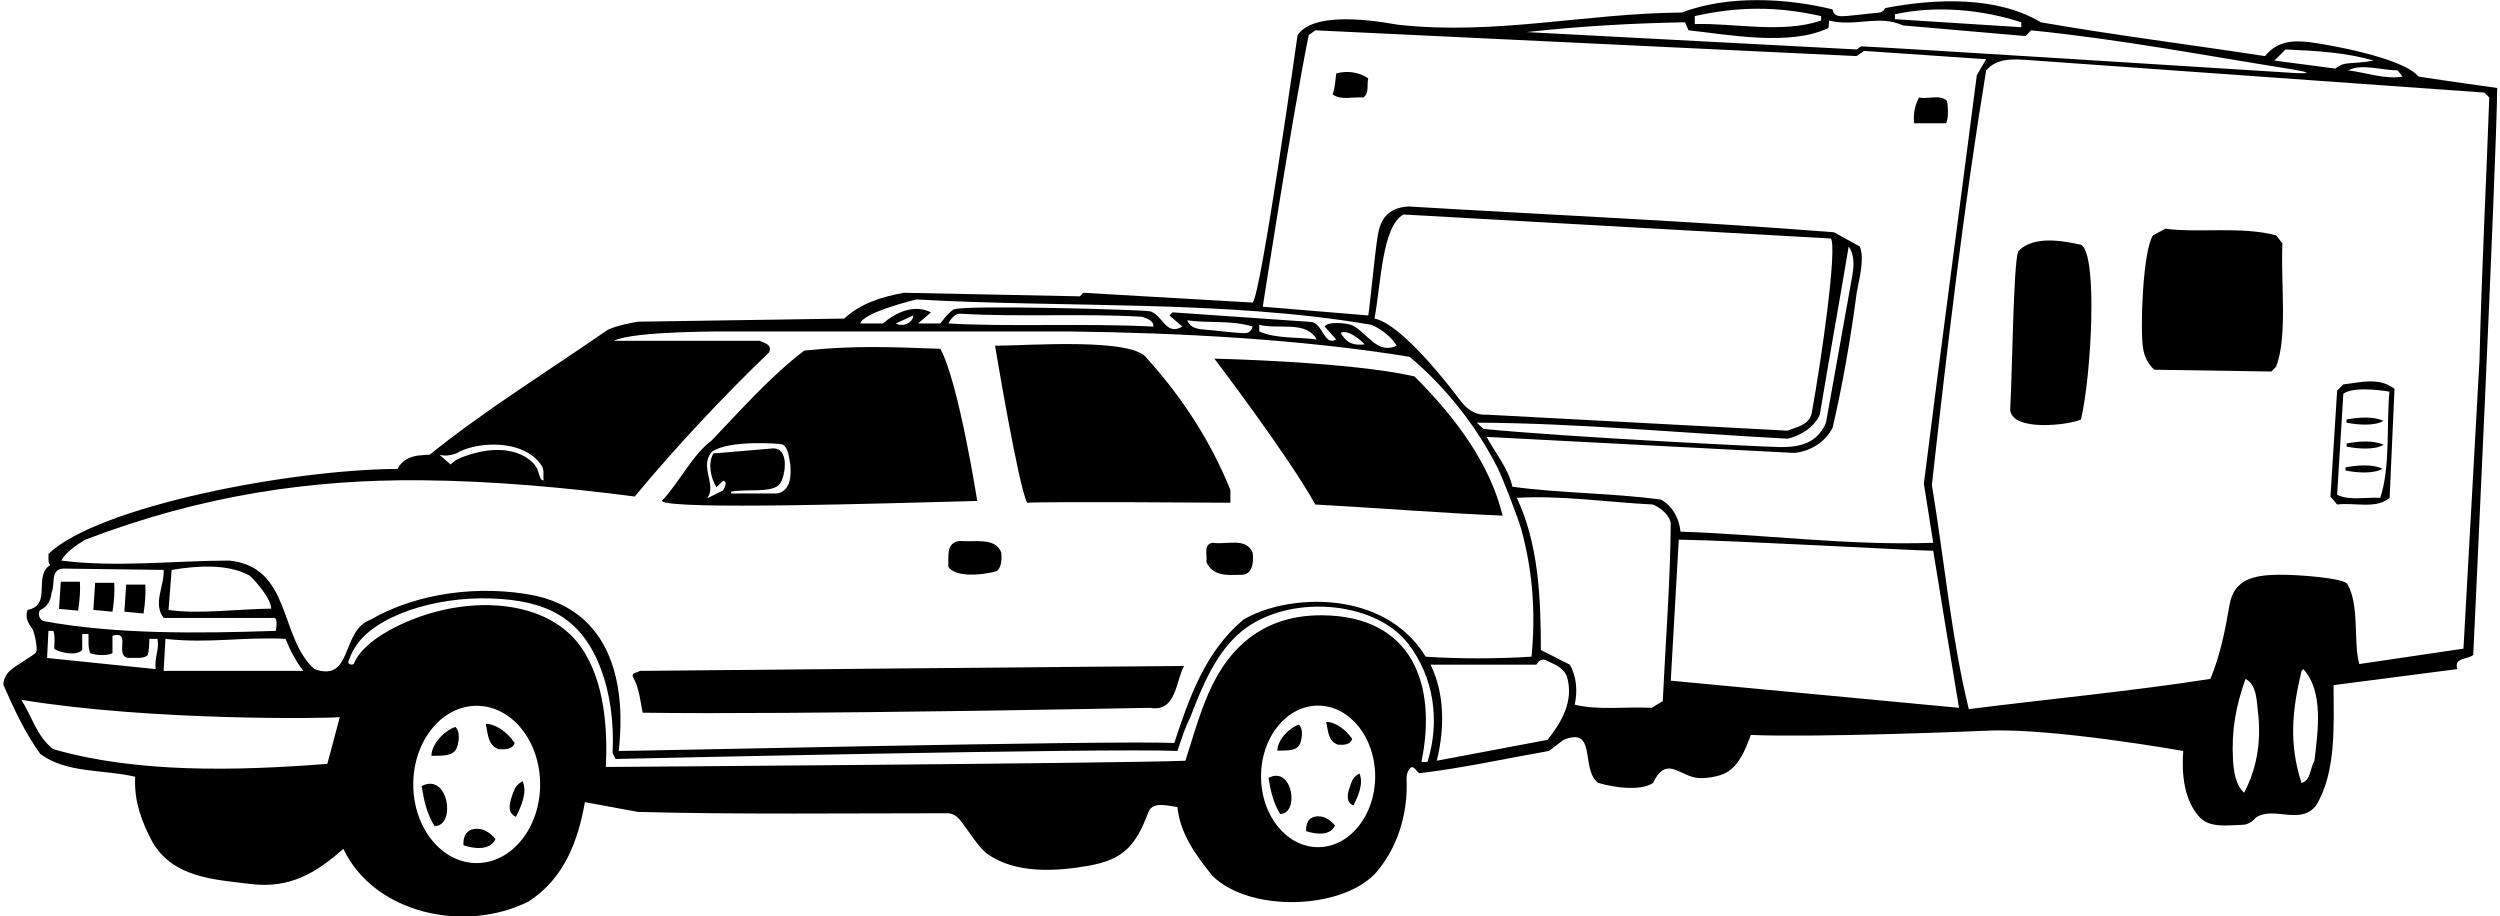 <?xml version="1.0" encoding="UTF-8"?>
<svg xmlns="http://www.w3.org/2000/svg" xmlns:xlink="http://www.w3.org/1999/xlink" width="562pt" height="206pt" viewBox="0 0 562 206" version="1.1">
<g id="surface1">
<path style=" stroke:none;fill-rule:nonzero;fill:rgb(0%,0%,0%);fill-opacity:1;" d="M 543.688 17.215 C 540.188 12.914 522.836 9.914 519.074 9.465 C 515.312 9.016 511.785 9.316 509.188 12.617 C 492.285 10.016 475.387 7.914 458.785 5.016 C 448.984 -0.883 435.188 -0.383 423.785 1.816 C 423.418 2.625 422.715 2.852 421.891 2.902 C 420.469 2.984 414.957 3.738 413.719 3.637 C 412.809 3.562 412.113 3.215 411.984 2.117 C 401.387 -0.484 388.285 -1.086 378.086 2.816 C 356.195 3.004 336.246 7.961 314.34 5.57 C 312.93 5.418 295.785 1.715 291.688 7.914 C 291.688 7.914 283.387 66.816 281.586 68.016 L 243.484 65.816 L 242.785 66.617 L 203.188 65.816 C 198.285 66.715 193.586 68.117 189.785 71.617 L 143.387 72.316 C 143.387 72.316 137.973 73.199 136.309 74.352 C 123.383 83.301 109.043 92.191 96.586 102.215 C 96.586 102.215 94.246 102.34 93.645 102.457 C 91.891 102.805 90.277 103.559 89.387 105.414 C 65.125 105.543 22.035 113.844 10.887 124.516 C 10.984 125.316 10.688 126.414 11.285 127.016 C 7.387 129.516 11.785 136.016 6.188 137.117 C 5.555 138.949 6.438 140.18 7.277 141.395 C 7.766 142.102 8.512 145.812 8.137 146.578 C 7.77 147.328 2.914 149.832 1.816 151.199 C 1.145 152.043 0.711 152.984 0.785 154.016 C 3.188 159.414 5.586 164.715 9.086 169.516 C 15.086 173.914 23.285 172.914 30.387 174.617 C 30.086 180.117 31.887 184.816 34.285 189.316 C 38.984 197.316 48.086 197.715 56.285 198.715 C 65.086 199.816 70.984 196.316 77.188 190.816 C 84.059 205.367 104.461 209.898 118.887 202.617 C 126.887 197.418 129.984 188.914 131.484 180.316 C 135.484 181.016 139.387 181.816 143.387 182.516 C 164.586 183.117 192.285 182.816 213.188 182.816 C 214.387 182.973 215.188 183.551 215.812 184.328 C 217.383 186.281 220.039 190.625 222 192 C 228.266 196.395 237.195 195.949 244.68 194.625 C 252.34 193.273 255.242 190.367 258.188 182.516 C 259.188 180.016 262.688 181.215 264.688 181.414 C 265.285 187.414 268.785 192.215 272.586 196.918 C 281.305 205.418 302.531 204.418 309.68 195.758 C 315.062 189.23 316.469 181.246 316.199 175.285 C 316.16 174.438 316.281 173.613 316.887 172.816 C 317.785 171.715 318.387 173.516 319.086 173.816 C 328.586 172.715 338.484 170.516 348.188 168.816 L 351.484 166.316 C 359.004 163.273 355.309 172.641 359.105 175.863 C 359.551 176.242 367.984 178.414 371.586 176.016 C 374.426 170.098 377.141 173.891 380.91 174.773 C 382.938 175.246 386.551 174.555 388.078 173.684 C 391.023 172.008 392.414 168.367 393.586 165.215 C 407.586 165.816 441.68 164.492 446.715 164.258 C 461.316 163.574 490.785 168.816 490.785 168.816 C 490.387 174.414 491.086 179.914 494.387 183.617 C 496.785 186.281 501.004 185.473 504.371 185.402 C 504.727 185.395 506.039 185.109 507.133 183.781 C 511.082 181.102 517.188 185.652 520.688 181.016 C 525.285 173.414 524.586 162.715 524.586 154.016 L 552.387 150.414 C 551.586 147.715 554.785 148.316 555.984 147.215 C 555.984 147.215 561.172 37.676 561.371 19.777 C 561.371 19.777 549.387 18.117 543.688 17.215 Z M 540.086 17.215 C 536.285 17.914 531.887 16.316 527.887 15.816 C 530.887 14.215 535.387 15.816 538.984 15.816 Z M 513.785 11.117 C 520.688 11.414 527.484 11.816 533.586 13.617 C 528.207 14.609 527.285 13.617 524.984 15.414 L 511.285 13.617 Z M 425.984 3.215 C 435.285 1.117 445.887 2.215 454.387 5.016 L 454.387 6.117 L 425.984 4.316 Z M 380.984 3.617 C 390.887 1.414 399.484 1.414 409.387 3.617 L 409.387 4.617 C 400.586 7.617 389.586 5.117 380.984 5.414 Z M 378.785 5.016 L 379.586 6.816 C 388.332 7.734 402.438 10.477 411.039 6.277 L 411.188 4.617 C 417.188 6.117 422.285 3.215 427.785 5.715 L 455.371 8.109 L 456.586 6.816 C 476.625 8.828 495.977 12.527 515.508 15.629 C 518.297 16.074 520.676 16.711 515.363 16.379 C 491.852 14.895 427.195 10.824 418.387 10.414 L 417.387 11.117 L 343.188 7.215 C 354.887 5.914 366.785 5.215 378.785 5.016 Z M 294.188 7.914 L 295.688 6.816 L 417.371 12.609 L 419.039 11.445 L 446.484 13.316 L 444.387 16.914 C 440.387 47.914 436.387 77.617 432.484 108.715 L 434.586 122.016 C 415.887 122.715 396.387 120.117 377.785 119.516 C 377.484 116.617 376.086 113.816 373.387 112.316 C 362.484 110.816 350.887 110.914 339.984 109.414 C 339.086 105.316 336.188 101.914 334.188 98.215 L 403.285 101.816 C 406.785 101.516 410.285 99.516 411.984 96.117 C 414.285 86.215 416.086 75.715 417.387 65.816 C 417.984 62.516 419.188 58.117 418.086 55.414 L 412.285 52.215 C 380.586 49.715 348.484 48.316 316.586 46.414 C 311.816 46.734 310.285 49.469 309.719 52.945 C 309.035 57.125 307.887 69.414 307.586 70.914 L 283.871 68.945 C 283.871 68.945 290.285 27.414 294.188 7.914 Z M 401.887 98.617 C 404.785 97.914 407.785 96.117 409.086 93.215 C 411.188 80.617 413.387 68.516 415.586 55.414 C 417.086 57.582 416.734 60.242 416.227 62.918 C 415.824 65.055 410.484 95.016 410.484 95.016 C 408.562 99.656 404.555 100.551 400.203 100.504 C 396.871 100.473 351.285 98.215 333.484 96.414 L 331.984 95.016 C 354.984 95.117 378.586 97.414 401.887 98.617 Z M 327.977 89.656 C 326.281 87.379 315.188 72.816 308.984 71.617 C 310.539 63.109 310.688 51.016 315.484 48.215 L 411.586 53.617 C 413.039 55.777 409.484 80.715 407.285 92.816 C 406.688 95.617 403.871 95.945 401.887 96.816 L 334.188 93.215 C 331.32 93.359 329.523 91.742 327.977 89.656 Z M 205.984 67.316 C 239.285 69.215 275.785 67.414 308.285 73.016 C 310.484 73.914 312.887 75.816 313.984 77.715 C 309.488 79.805 307.312 74.668 303.887 73.082 C 303.047 72.695 298.484 72.117 297.785 73.414 L 300.387 76.316 C 299.262 76.953 298.57 76.48 297.961 75.664 C 297.195 74.648 296.555 73.102 295.336 72.52 C 294.926 72.324 292.613 72.227 292.613 72.227 L 263.586 70.215 L 262.887 70.914 L 265.785 73.414 C 262.07 75.551 261.547 71.051 258.609 69.992 C 257.605 69.633 215.965 68.449 214.312 69.598 C 212.891 70.586 211.387 72.715 211.387 72.715 L 206.387 72.715 L 209.285 70.215 C 205.484 68.316 201.387 70.215 198.484 72.715 L 193.387 72.715 C 193.984 70.215 205.984 67.316 205.984 67.316 Z M 306.785 77.414 C 304.188 77.715 302.688 77.117 301.387 74.816 C 303.461 73.871 306.785 77.414 306.785 77.414 Z M 295.984 76.316 C 291.688 75.715 286.984 76.215 283.086 74.516 L 283.086 73.016 C 287.387 74.117 293.688 72.016 295.984 76.316 Z M 281.586 73.414 C 281.273 74.496 280.656 74.848 279.879 74.887 C 278.426 74.957 272.395 74.195 271.121 74.121 C 269.273 74.012 267.535 73.73 266.887 72.016 C 272.086 72.715 276.688 71.914 281.586 73.414 Z M 259.285 73.414 C 243.285 72.617 226.984 73.516 213.188 72.715 C 213.688 71.816 214.586 70.516 215.785 70.516 C 228.785 71.316 243.785 70.414 256.785 71.215 C 257.785 71.617 259.387 72.016 259.285 73.414 Z M 205.285 70.914 C 205.387 72.215 203.285 73.715 201.387 72.715 Z M 102.508 101.957 C 106.895 99.234 117.785 98.516 121.785 104.715 C 122.387 105.617 122.086 106.914 122.188 108.016 C 121.438 107.941 121.246 106.91 120.992 105.977 C 120.297 103.461 114.898 98.613 103.867 102.785 C 102.926 103.145 102.055 103.664 101.285 104.414 L 98.785 102.215 C 100.133 102.609 101.293 102.34 102.508 101.957 Z M 9.086 137.117 C 10.688 136.414 11.484 134.816 11.586 133.215 C 12.484 131.414 11.188 128.016 14.188 127.816 L 36.785 128.117 C 36.984 131.816 34.285 135.617 36.785 138.914 L 61.688 138.914 C 62.586 139.117 61.984 141.816 61.984 141.816 C 44.586 142.414 25.887 142.617 9.785 139.617 C 8.984 139.414 8.285 137.914 9.086 137.117 Z M 37.887 137.117 L 38.586 128.117 C 44.234 127.176 51.117 126.676 56.078 129.371 C 56.391 129.539 60.785 134.016 60.984 136.816 C 53.285 136.914 44.688 138.117 37.887 137.117 Z M 64.188 143.617 C 65.188 146.117 66.484 148.617 68.188 150.816 L 36.785 150.816 L 37.188 143.617 C 47.086 144.715 54.586 143.117 64.188 143.617 Z M 34.984 150.414 L 10.586 147.914 L 10.887 141.816 L 11.984 141.816 C 12.5 143.23 12.133 144.887 12.207 145.777 C 12.246 146.27 16.887 147.816 18.484 146.117 L 18.484 142.516 L 19.887 142.516 C 19.984 144.016 19.688 145.215 20.285 146.816 C 21.688 147.414 24.285 147.414 25.285 146.816 L 25.285 142.914 C 29.688 141.617 25.586 147.516 28.887 147.914 C 29.938 147.766 32.223 148.234 33.176 147.297 C 33.492 146.984 33.586 143.617 33.586 143.617 L 35.387 143.617 C 35.887 146.117 34.688 147.516 34.984 150.414 Z M 73.586 171.715 C 53.188 173.316 30.688 173.816 11.984 168.414 C 8.285 165.617 7.188 161.016 4.785 157.316 C 33.871 162.109 73.688 161.516 76.387 161.215 Z M 70.688 150.414 C 62.688 143.316 65.586 127.516 51.586 126.016 C 39.484 126.016 26.188 127.617 13.785 126.016 C 14.785 124.117 17.188 122.516 19.188 121.316 C 45.406 111.297 69.902 107.762 94.539 107.961 C 110.898 108.094 127.445 109.637 142.688 111.617 C 151.984 100.414 162.484 89.215 172.887 79.215 C 173.688 77.414 171.785 77.117 170.785 76.617 L 137.984 76.617 C 142.484 74.316 164.039 74.516 164.039 74.516 L 240.586 74.516 C 264.887 74.816 292.387 76.215 316.887 80.215 C 325.105 87.105 331.789 95.707 336.516 104.875 C 337.828 107.418 341.41 116.852 341.98 118.961 C 344.516 128.262 345.266 137.508 344.285 147.617 C 336.484 148.117 327.785 148.117 320.484 147.617 C 311.109 132.242 289.195 133.492 279.484 139.316 C 270.887 146.516 267.285 157.016 263.984 167.016 C 248.887 166.414 139.484 168.914 139.086 168.816 C 139.91 161.387 141.449 138.68 120.387 133.914 C 107.984 131.414 93.785 133.215 83.285 139.316 C 76.586 141.715 79.387 153.516 70.688 150.414 Z M 107.16 194.02 C 99.285 194.02 92.902 186.105 92.902 176.344 C 92.902 166.578 99.285 158.664 107.16 158.664 C 115.039 158.664 121.422 166.578 121.422 176.344 C 121.422 186.105 115.039 194.02 107.16 194.02 Z M 296.305 190.441 C 289.219 190.441 283.473 183.32 283.473 174.531 C 283.473 165.746 289.219 158.621 296.305 158.621 C 303.395 158.621 309.141 165.746 309.141 174.531 C 309.141 183.32 303.395 190.441 296.305 190.441 Z M 320.887 171.316 L 319.539 171.277 C 323.109 153.91 317.52 138.461 297.211 138.316 C 284.797 138.227 276.504 144.727 271.672 155.855 C 269.547 160.754 268.09 165.977 266.484 171.016 C 251.086 171.617 136.188 172.414 136.188 172.414 C 136.586 164.586 136.117 153.293 130.574 145.41 C 122.328 133.676 102.105 133.477 87.176 141.891 C 83.203 144.129 80.461 146.773 79.555 149.215 C 79.055 149.684 78.145 149.191 78.297 148.75 C 78.691 147.605 79.184 146.562 79.762 145.609 C 84.07 138.488 97.641 134.09 110.375 134.531 C 122.613 134.957 130.73 138.645 135.137 150.531 C 137.066 155.73 138.066 162.121 137.707 169.277 L 138.387 170.617 C 138.387 170.617 248.688 168.117 264.688 168.816 C 266.039 164.777 266.387 163.715 267.586 161.215 C 270.141 154.59 273.27 146.688 279.16 141.887 C 289.461 133.496 308.945 134.879 316.523 144.66 C 322.223 152.012 323.844 161.902 320.887 171.316 Z M 347.887 166.316 L 322.984 171.016 C 324.785 163.816 324.785 155.914 321.586 149.414 L 345.387 149.414 C 345.984 148.316 346.887 147.914 347.887 148.617 C 349.484 149.316 351.387 150.117 352.188 151.914 C 353.984 157.617 350.887 162.516 347.887 166.316 Z M 373.785 157.617 L 371.285 159.117 C 365.484 158.816 359.285 159.715 353.984 158.414 C 354.688 155.414 354.387 151.914 352.887 149.414 L 346.387 146.117 C 346.387 134.016 345.785 122.117 340.984 111.914 C 350.887 111.316 361.484 112.914 371.586 113.414 C 373.285 114.117 375.387 115.816 375.586 117.715 C 375.484 130.816 374.387 144.816 373.785 157.617 Z M 375.586 153.016 L 377.387 121.316 C 390.586 121.516 428.984 123.715 434.586 123.816 C 434.586 123.816 439.984 156.914 440.387 159.117 Z M 504.484 178.215 C 502.586 176.516 502.188 173.617 501.984 171.016 C 501.586 163.914 502.688 158.617 504.785 152.617 C 507.484 154.016 507.285 157.914 507.688 160.914 C 508.285 167.316 507.188 173.016 504.484 178.215 Z M 520.285 171.016 C 519.285 172.715 519.484 175.414 517.387 176.016 C 514.484 167.117 515.285 159.617 517.387 150.816 L 517.785 150.414 C 522.387 155.414 521.086 164.316 520.285 171.016 Z M 553.785 145.816 L 530.371 149.277 C 528.953 144.309 530.527 136.195 527.676 131.27 C 526.91 129.949 516.531 129.156 512.375 129.203 C 507.02 129.262 502.199 129.992 501.188 136.016 C 500.285 141.414 499.086 147.414 496.887 152.617 C 478.984 155.414 459.785 157.215 442.586 159.414 C 438.688 143.516 437.086 125.914 434.285 109.016 C 437.785 77.715 441.387 46.914 446.484 15.816 C 448.961 12.98 452.594 13.266 456.199 13.516 C 457.555 13.609 558.484 20.816 558.484 20.816 L 559.586 21.914 C 558.887 41.617 557.887 60.414 557.387 81.016 L 553.785 145.816 "/>
<path style=" stroke:none;fill-rule:nonzero;fill:rgb(0%,0%,0%);fill-opacity:1;" d="M 25.688 131.016 L 21.387 131.016 L 20.984 137.117 L 25.285 137.516 C 25.688 135.016 25.785 132.816 25.688 131.016 "/>
<path style=" stroke:none;fill-rule:nonzero;fill:rgb(0%,0%,0%);fill-opacity:1;" d="M 144.484 160.215 C 178.285 160.715 258.586 159.117 258.586 159.117 C 264.484 160.215 264.387 152.715 266.188 149.715 C 248.387 149.816 143.785 150.816 143.785 150.816 C 143.285 151.316 141.887 151.117 142.285 152.215 C 143.785 154.715 143.984 158.117 144.484 160.215 "/>
<path style=" stroke:none;fill-rule:nonzero;fill:rgb(0%,0%,0%);fill-opacity:1;" d="M 219.688 112.617 C 219.688 112.617 215.484 85.816 211.387 78.414 C 200.586 78.016 191.887 77.617 180.785 78.816 C 173.188 84.617 166.785 91.914 159.984 99.016 C 155.586 102.316 152.887 108.215 148.785 112.617 C 150.285 114.715 199.984 113.117 219.688 112.617 Z M 173.367 100.836 L 160.367 101.934 C 159.066 104.234 159.766 107.434 161.066 109.535 L 162.566 108.035 C 163.664 108.434 162.867 109.434 162.566 110.234 L 158.965 112.035 C 161.266 109.035 157.066 104.836 160.066 101.535 C 163.867 98.836 175.484 99.719 175.848 99.891 C 177.281 100.574 177.348 102.918 177.664 104.434 C 177.867 107.035 177.766 110.234 174.766 110.934 C 171.266 110.934 167.367 110.934 164.367 110.934 L 164.367 110.535 C 167.562 109.816 173.707 110.984 175.371 108.719 C 176.699 106.637 177.469 100.262 173.367 100.836 "/>
<path style=" stroke:none;fill-rule:nonzero;fill:rgb(0%,0%,0%);fill-opacity:1;" d="M 224.168 128.316 C 225.164 127.441 225.23 125.594 225.086 124.215 C 223.785 120.715 219.086 121.914 215.785 121.617 C 212.586 121.914 213.285 125.117 213.188 127.414 C 215.285 130.516 223.789 128.652 224.168 128.316 "/>
<path style=" stroke:none;fill-rule:nonzero;fill:rgb(0%,0%,0%);fill-opacity:1;" d="M 276.586 113.016 L 276.586 110.117 C 272.285 99.516 266.086 89.715 257.887 80.617 C 254.887 75.816 230.984 77.715 223.688 77.715 C 223.688 77.715 228.887 109.016 230.887 113.016 C 235.188 112.715 276.586 113.016 276.586 113.016 "/>
<path style=" stroke:none;fill-rule:nonzero;fill:rgb(0%,0%,0%);fill-opacity:1;" d="M 272.586 122.016 C 270.387 122.414 271.484 124.816 271.188 126.316 C 272.586 129.516 275.785 129.316 278.785 129.215 C 281.586 129.414 281.887 126.414 281.586 124.215 C 280.086 120.715 275.785 122.516 272.586 122.016 "/>
<path style=" stroke:none;fill-rule:nonzero;fill:rgb(0%,0%,0%);fill-opacity:1;" d="M 337.785 115.914 C 334.984 104.316 327.285 93.914 317.984 84.617 C 303.688 81.316 272.984 80.617 272.984 80.617 C 272.984 80.617 289.371 102.109 295.688 113.414 C 310.188 114.215 323.688 115.316 337.785 115.914 "/>
<path style=" stroke:none;fill-rule:nonzero;fill:rgb(0%,0%,0%);fill-opacity:1;" d="M 300.387 16.516 C 300.188 18.117 300.086 19.816 299.586 21.215 C 301.387 22.617 304.188 21.715 306.484 21.914 C 307.887 20.914 307.207 18.945 307.586 17.617 C 305.586 16.215 302.785 15.816 300.387 16.516 "/>
<path style=" stroke:none;fill-rule:nonzero;fill:rgb(0%,0%,0%);fill-opacity:1;" d="M 437.484 27.715 C 438.188 26.414 437.832 22.832 437.613 22.625 C 436.102 21.184 433.398 22.355 431.387 21.914 C 430.484 23.617 430.086 25.516 430.285 27.715 L 437.484 27.715 "/>
<path style=" stroke:none;fill-rule:nonzero;fill:rgb(0%,0%,0%);fill-opacity:1;" d="M 467.785 55.016 C 463.539 54.109 459.277 53.41 455.738 55.02 C 455.008 55.348 454.32 55.832 453.688 56.516 C 452.586 59.617 452.387 83.414 451.887 92.117 C 452.285 97.113 465.141 95.551 467.785 94.316 C 470.086 85.016 471.688 56.914 467.785 55.016 "/>
<path style=" stroke:none;fill-rule:nonzero;fill:rgb(0%,0%,0%);fill-opacity:1;" d="M 513.086 54.715 L 511.688 52.914 C 503.984 50.816 493.984 52.414 486.785 51.414 L 483.984 52.914 C 481.688 56.414 481.055 74.215 481.777 78.402 C 482.074 80.133 482.797 81.742 484.285 83.117 L 510.586 83.516 L 511.688 82.414 C 514.285 75.414 512.688 64.016 513.086 54.715 "/>
<path style=" stroke:none;fill-rule:nonzero;fill:rgb(0%,0%,0%);fill-opacity:1;" d="M 526.785 86.414 L 525.387 87.816 L 523.887 111.617 L 525.387 113.414 C 529.285 112.914 534.188 114.516 537.188 111.914 L 538.285 87.414 C 534.785 84.715 530.645 85.984 526.785 86.414 Z M 535.086 111.914 C 531.785 111.715 528.188 112.617 525.387 111.215 L 526.785 88.516 C 529.387 86.617 537.145 88.047 537.145 88.047 C 536.441 95.648 537.387 104.914 535.086 111.914 "/>
<path style=" stroke:none;fill-rule:nonzero;fill:rgb(0%,0%,0%);fill-opacity:1;" d="M 527.484 95.016 C 529.984 95.516 533.785 95.816 535.785 94.617 C 533.484 93.516 529.984 93.816 527.484 94.316 L 527.484 95.016 "/>
<path style=" stroke:none;fill-rule:nonzero;fill:rgb(0%,0%,0%);fill-opacity:1;" d="M 17.965 130.777 L 13.664 130.777 L 13.266 136.879 L 17.562 137.277 C 17.965 134.777 18.062 132.578 17.965 130.777 "/>
<path style=" stroke:none;fill-rule:nonzero;fill:rgb(0%,0%,0%);fill-opacity:1;" d="M 32.664 131.414 L 28.363 131.414 L 27.965 137.516 L 32.266 137.914 C 32.664 135.414 32.766 133.215 32.664 131.414 "/>
<path style=" stroke:none;fill-rule:nonzero;fill:rgb(0%,0%,0%);fill-opacity:1;" d="M 94.785 176.715 C 95.285 179.914 95.984 183.016 97.688 185.715 C 102.602 185.715 100.805 173.551 94.785 176.715 "/>
<path style=" stroke:none;fill-rule:nonzero;fill:rgb(0%,0%,0%);fill-opacity:1;" d="M 96.984 169.914 C 99.086 169.816 101.785 170.215 102.688 168.117 C 103.188 166.715 103.484 164.516 102.387 163.414 C 99.688 164.316 96.984 167.414 96.984 169.914 "/>
<path style=" stroke:none;fill-rule:nonzero;fill:rgb(0%,0%,0%);fill-opacity:1;" d="M 106.285 186.414 C 104.586 186.816 104.086 188.414 104.188 190.016 C 106.77 190.859 110.188 191.215 111.387 188.617 C 110.285 187.316 108.586 185.914 106.285 186.414 "/>
<path style=" stroke:none;fill-rule:nonzero;fill:rgb(0%,0%,0%);fill-opacity:1;" d="M 115.688 167.016 C 114.188 164.715 111.484 162.715 109.188 162.715 C 109.688 164.816 109.586 167.516 112.086 168.414 C 113.484 168.516 115.188 168.516 115.688 167.016 "/>
<path style=" stroke:none;fill-rule:nonzero;fill:rgb(0%,0%,0%);fill-opacity:1;" d="M 115.984 183.617 C 117.188 181.215 118.586 178.117 117.484 175.617 C 115.895 176.422 115.543 177.59 115.07 179.023 C 114.484 180.797 114.039 182.75 115.984 183.617 "/>
<path style=" stroke:none;fill-rule:nonzero;fill:rgb(0%,0%,0%);fill-opacity:1;" d="M 285.164 174.867 C 285.617 177.75 286.246 180.539 287.777 182.969 C 292.199 182.969 290.582 172.02 285.164 174.867 "/>
<path style=" stroke:none;fill-rule:nonzero;fill:rgb(0%,0%,0%);fill-opacity:1;" d="M 287.145 168.75 C 289.035 168.656 291.465 169.02 292.277 167.129 C 292.727 165.867 292.996 163.887 292.008 162.898 C 289.574 163.707 287.145 166.5 287.145 168.75 "/>
<path style=" stroke:none;fill-rule:nonzero;fill:rgb(0%,0%,0%);fill-opacity:1;" d="M 295.516 183.598 C 293.984 183.957 293.535 185.398 293.625 186.84 C 295.949 187.598 299.027 187.918 300.105 185.578 C 299.117 184.406 297.586 183.148 295.516 183.598 "/>
<path style=" stroke:none;fill-rule:nonzero;fill:rgb(0%,0%,0%);fill-opacity:1;" d="M 303.977 166.137 C 302.625 164.07 300.195 162.27 298.125 162.27 C 298.574 164.156 298.484 166.59 300.734 167.398 C 301.996 167.488 303.527 167.488 303.977 166.137 "/>
<path style=" stroke:none;fill-rule:nonzero;fill:rgb(0%,0%,0%);fill-opacity:1;" d="M 304.246 181.078 C 305.324 178.918 306.586 176.129 305.598 173.879 C 304.16 174.605 303.848 175.652 303.422 176.945 C 302.895 178.539 302.496 180.301 304.246 181.078 "/>
<path style=" stroke:none;fill-rule:nonzero;fill:rgb(0%,0%,0%);fill-opacity:1;" d="M 527.523 99.699 L 527.523 100.398 C 530.023 100.898 533.824 101.199 535.824 99.996 C 533.523 98.898 530.023 99.199 527.523 99.699 "/>
<path style=" stroke:none;fill-rule:nonzero;fill:rgb(0%,0%,0%);fill-opacity:1;" d="M 527.273 105.074 L 527.273 105.773 C 529.773 106.273 533.574 106.574 535.574 105.371 C 533.273 104.273 529.773 104.574 527.273 105.074 "/>
</g>
</svg>
